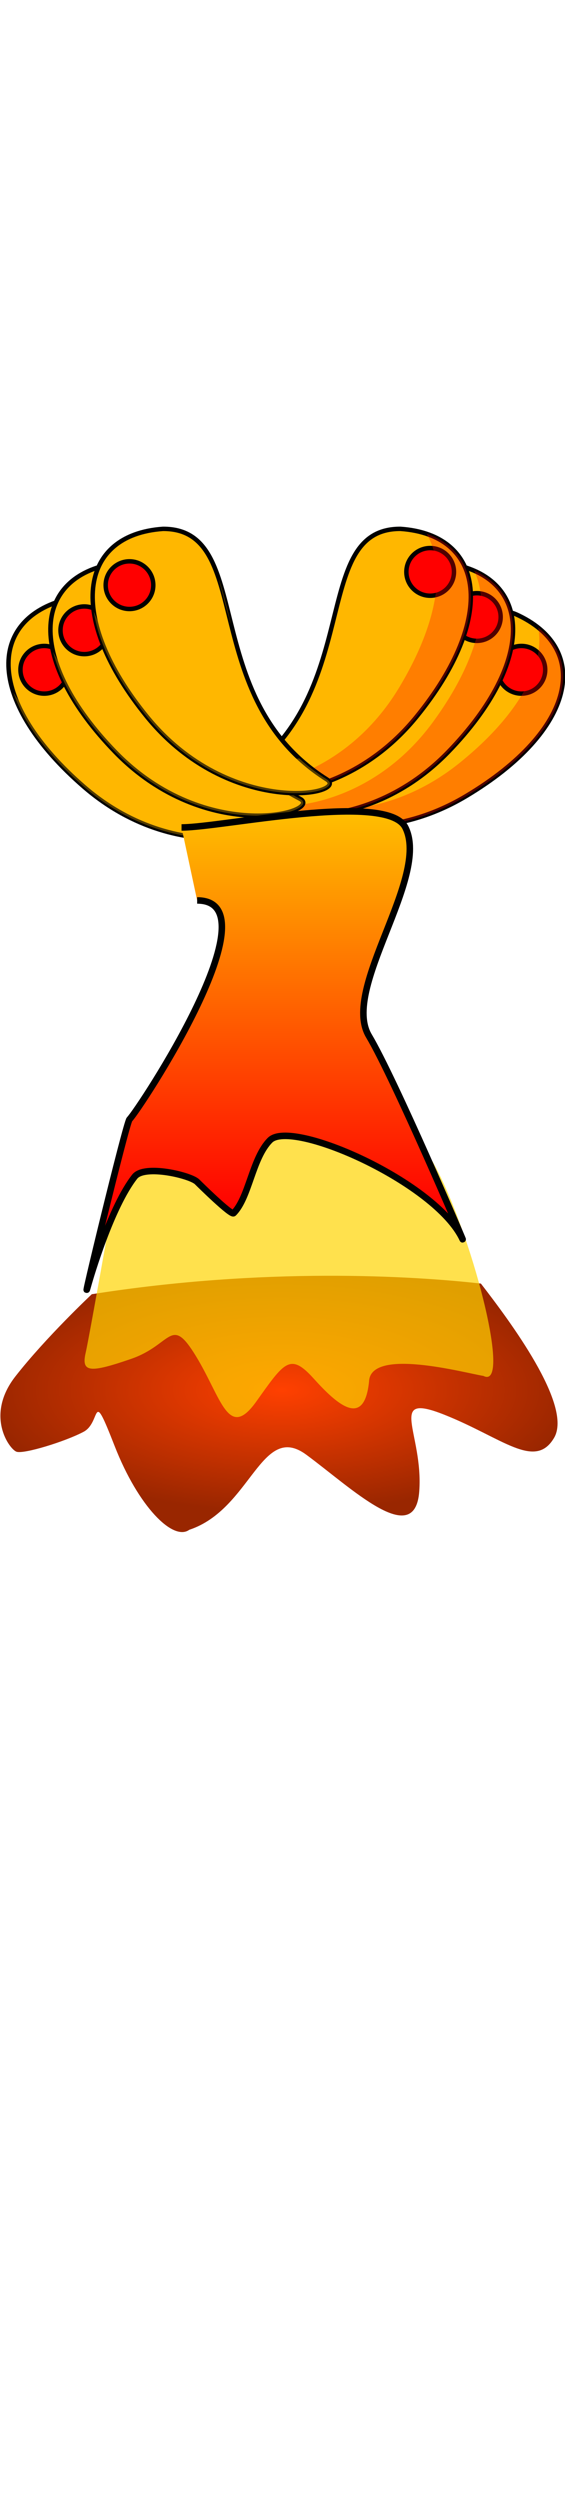 <svg class="shirtOverlay" width="86" height="380" viewBox="202.715 584.407 86.593 380.048" preserveAspectRatio="xMidYMax" xmlns="http://www.w3.org/2000/svg"><defs><radialGradient id="a" gradientUnits="userSpaceOnUse" cx="375.631" cy="782.985" r="19.057"><stop offset="0" stop-color="#ff4000"/><stop offset="1" stop-color="#992600"/></radialGradient><linearGradient id="b" gradientUnits="userSpaceOnUse" x1="243.492" y1="706.021" x2="243.492" y2="767.529"><stop offset="0" stop-color="#ffbf00"/><stop offset="1" stop-color="red"/></linearGradient></defs><g fill-rule="evenodd"><path d="M356.574 780.117s2.341 6.943 4.998 12.784c2.654 5.84 7.34 8.68 7.965 8.68.624 0 1.25-3.313 1.094-5.208-.157-1.893-4.53-5.681 2.967.316 7.497 5.998 12.808 8.524 12.338 6.471.781-5.05-7.965-15.625-2.341-13.732 5.622 1.895 15.149 6.314 9.214-.631-5.935-6.945-12.027-10.103-6.873-9.944 5.156.158 10.153 2.526 7.654-2.052-2.498-4.577-14.521-11.695-19.675-14.694-4.062 2.051-12.032 7.435-17.341 18.01z" transform="matrix(1.77 .659 -1.607 .725 839.295 -20.645)" fill="url(#a)"/><path d="M221.976 754.807s-5.435 31.04-6.131 34.076c-.7 3.033.629 3.115 6.952.941 6.326-2.175 6.049-6.808 9.957-.412 3.908 6.396 4.94 12.957 9.238 6.938 4.297-6.018 5.17-7.545 8.799-3.519 3.632 4.029 7.74 7.616 8.482.482.168-5.291 14.582-1.366 17.532-.886 4.48 2.286-1.863-22.256-7.807-32.854-15.823-4.413-24.884-15.092-47.022-4.766z" fill-opacity=".696" fill="#ffd500"/></g><g transform="matrix(.17 0 0 .17 203.673 649.938)"><path d="M458.98 152.17c-78.08-28.77-80.83 132.19-215.79 161.41-24.94 5.4 69.96 63.14 171.55 2.47 98.8-59 113.92-132.89 44.24-163.88z" stroke="#010101" stroke-width="4" fill="#ffb700"/><circle cy="202.42" cx="464.44" r="21.463" stroke="#000" stroke-width="4" fill="red"/><path d="M481.13 165.67c-.52-.43-1.06-.84-1.59-1.27 6.54 33.25-16.53 78.13-70.86 121.88-72.22 58.15-150.5 43.7-169.47 30.49-1.1 12.94 84.52 53.66 175.54-.7 86.45-51.62 108.81-114.68 66.38-150.4z" fill-opacity=".314" fill="red"/></g><g transform="matrix(.17 0 0 .17 203.673 649.938)"><path d="M398.74 106.69c-82.87-7.575-43.86 148.61-166.66 211.76-22.7 11.67 83.92 42.88 166.35-42.01 80.15-82.56 75.64-157.85.31-169.75z" stroke="#010101" stroke-width="4" fill="#ffb700"/><circle cy="154.91" cx="424.27" r="21.463" stroke="#000" stroke-width="4" fill="red"/><path d="M423.63 114c-.61-.28-1.25-.54-1.87-.81 14.93 30.42 4.26 79.74-36.9 136.06-54.71 74.86-134.06 81.16-155.8 73.31 2.29 12.79 95.53 29.96 169.38-46.1 70.14-72.24 75.42-138.94 25.19-162.46z" fill-opacity=".314" fill="red"/></g><g transform="matrix(.17 0 0 .17 203.673 649.938)"><path d="M355.4 75.532c-83.22-.322-30.75 151.87-147.58 225.48-21.59 13.61 87.34 35.41 162.06-56.34 72.66-89.23 61.6-163.85-14.48-169.14z" stroke="#010101" stroke-width="4" fill="#ffb700"/><circle cy="114.28" cx="382.18" r="21.463" stroke="#000" stroke-width="4" fill="red"/><path d="M380.83 80.651c-.63-.229-1.29-.431-1.93-.648 17.52 29.007 11.19 79.067-24.9 138.76-47.98 79.35-126.48 92.54-148.82 86.62 3.39 12.53 97.77 21.51 164.71-60.7 63.58-78.08 63.03-144.98 10.94-164.03z" fill-opacity=".314" fill="red"/></g><g transform="matrix(.17 0 0 .17 203.673 649.938)"><g fill="#ffb700"><path d="M55.013 138.76c81.897-14.77 56.647 144.22 184.49 196.42 23.62 9.66-79.87 50.05-169.38-27.34-87.049-75.26-89.111-150.66-15.107-169.08z" stroke="#010101" stroke-width="4"/><path d="M6.427 222.81c8.568 26.08 29.64 55.57 63.711 85.03 89.512 77.38 193 37.01 169.38 27.36-10.11-4.13-19.29-8.93-27.61-14.25-30.41 9.02-96.02 9.63-155.53-41.82-22.057-19.08-38.665-38.16-49.953-56.32zm105.63-49.06c5.7 12.75 11.72 26.33 18.86 40.09-6.57-14.61-12.48-28.4-18.86-40.09z" fill-opacity=".314"/></g><circle cy="202.42" cx="34.265" r="21.463" stroke="#000" stroke-width="4" fill="red"/></g><g transform="matrix(.17 0 0 .17 203.673 649.938)"><g fill="#ffb700"><path d="M97.979 106.69c82.871-7.571 43.861 148.61 166.66 211.76 22.7 11.67-83.92 42.89-166.35-42-80.156-82.56-75.639-157.86-.311-169.76z" stroke="#010101" stroke-width="4"/><path d="M42.252 186.19c6.263 26.73 24.684 57.94 56.058 90.25 82.43 84.9 189.05 53.7 166.35 42.03-9.71-4.99-18.44-10.58-26.26-16.6-31.08 6.33-96.5 1.22-151.29-55.22-20.314-20.93-35.195-41.38-44.858-60.46zm109.51-39.67c4.57 13.2 9.38 27.26 15.3 41.58-5.28-15.12-9.96-29.37-15.3-41.58z" fill-opacity=".314"/></g><circle cy="166.86" cx="70.369" r="21.463" stroke="#000" stroke-width="4" fill="red"/></g><g transform="matrix(.17 0 0 .17 203.673 649.938)"><g fill="#ffb700"><path d="M141.32 75.536c83.22-.323 30.75 151.86 147.57 225.48 21.6 13.6-87.34 35.4-162.05-56.35-72.658-89.23-61.596-163.84 14.48-169.13z" stroke="#010101" stroke-width="4"/><path d="M78.879 149.88c3.91 27.16 19.54 59.87 47.981 94.79 74.71 91.76 183.64 69.97 162.05 56.36-9.23-5.82-17.44-12.14-24.71-18.82-31.52 3.6-96.24-7.2-145.9-68.2-18.417-22.61-31.458-44.29-39.421-64.13zm112.55-29.98c3.4 13.55 6.96 27.97 11.61 42.76-3.93-15.53-7.36-30.13-11.61-42.76z" fill-opacity=".314"/></g><circle cy="126.23" cx="111.1" r="21.463" stroke="#000" stroke-width="4" fill="red"/></g><path d="M230.538 708.481c6.291 0 31.537-5.534 34.304 0 3.83 7.661-9.901 24.653-5.584 31.912 3.989 6.707 14.735 31.917 14.359 31.113-4.069-8.695-26.189-18.485-29.517-15.158-2.728 2.728-3.206 8.79-5.585 11.169-.361.362-5.186-4.388-5.584-4.787-1.016-1.015-8.078-2.703-9.574-.797-3.605 4.595-6.705 15.046-7.179 16.753-1.388 4.995 5.882-25.029 6.382-25.529 1.498-1.498 22.576-33.507 10.371-33.507" stroke="#000" fill="url(#b)"/></svg>